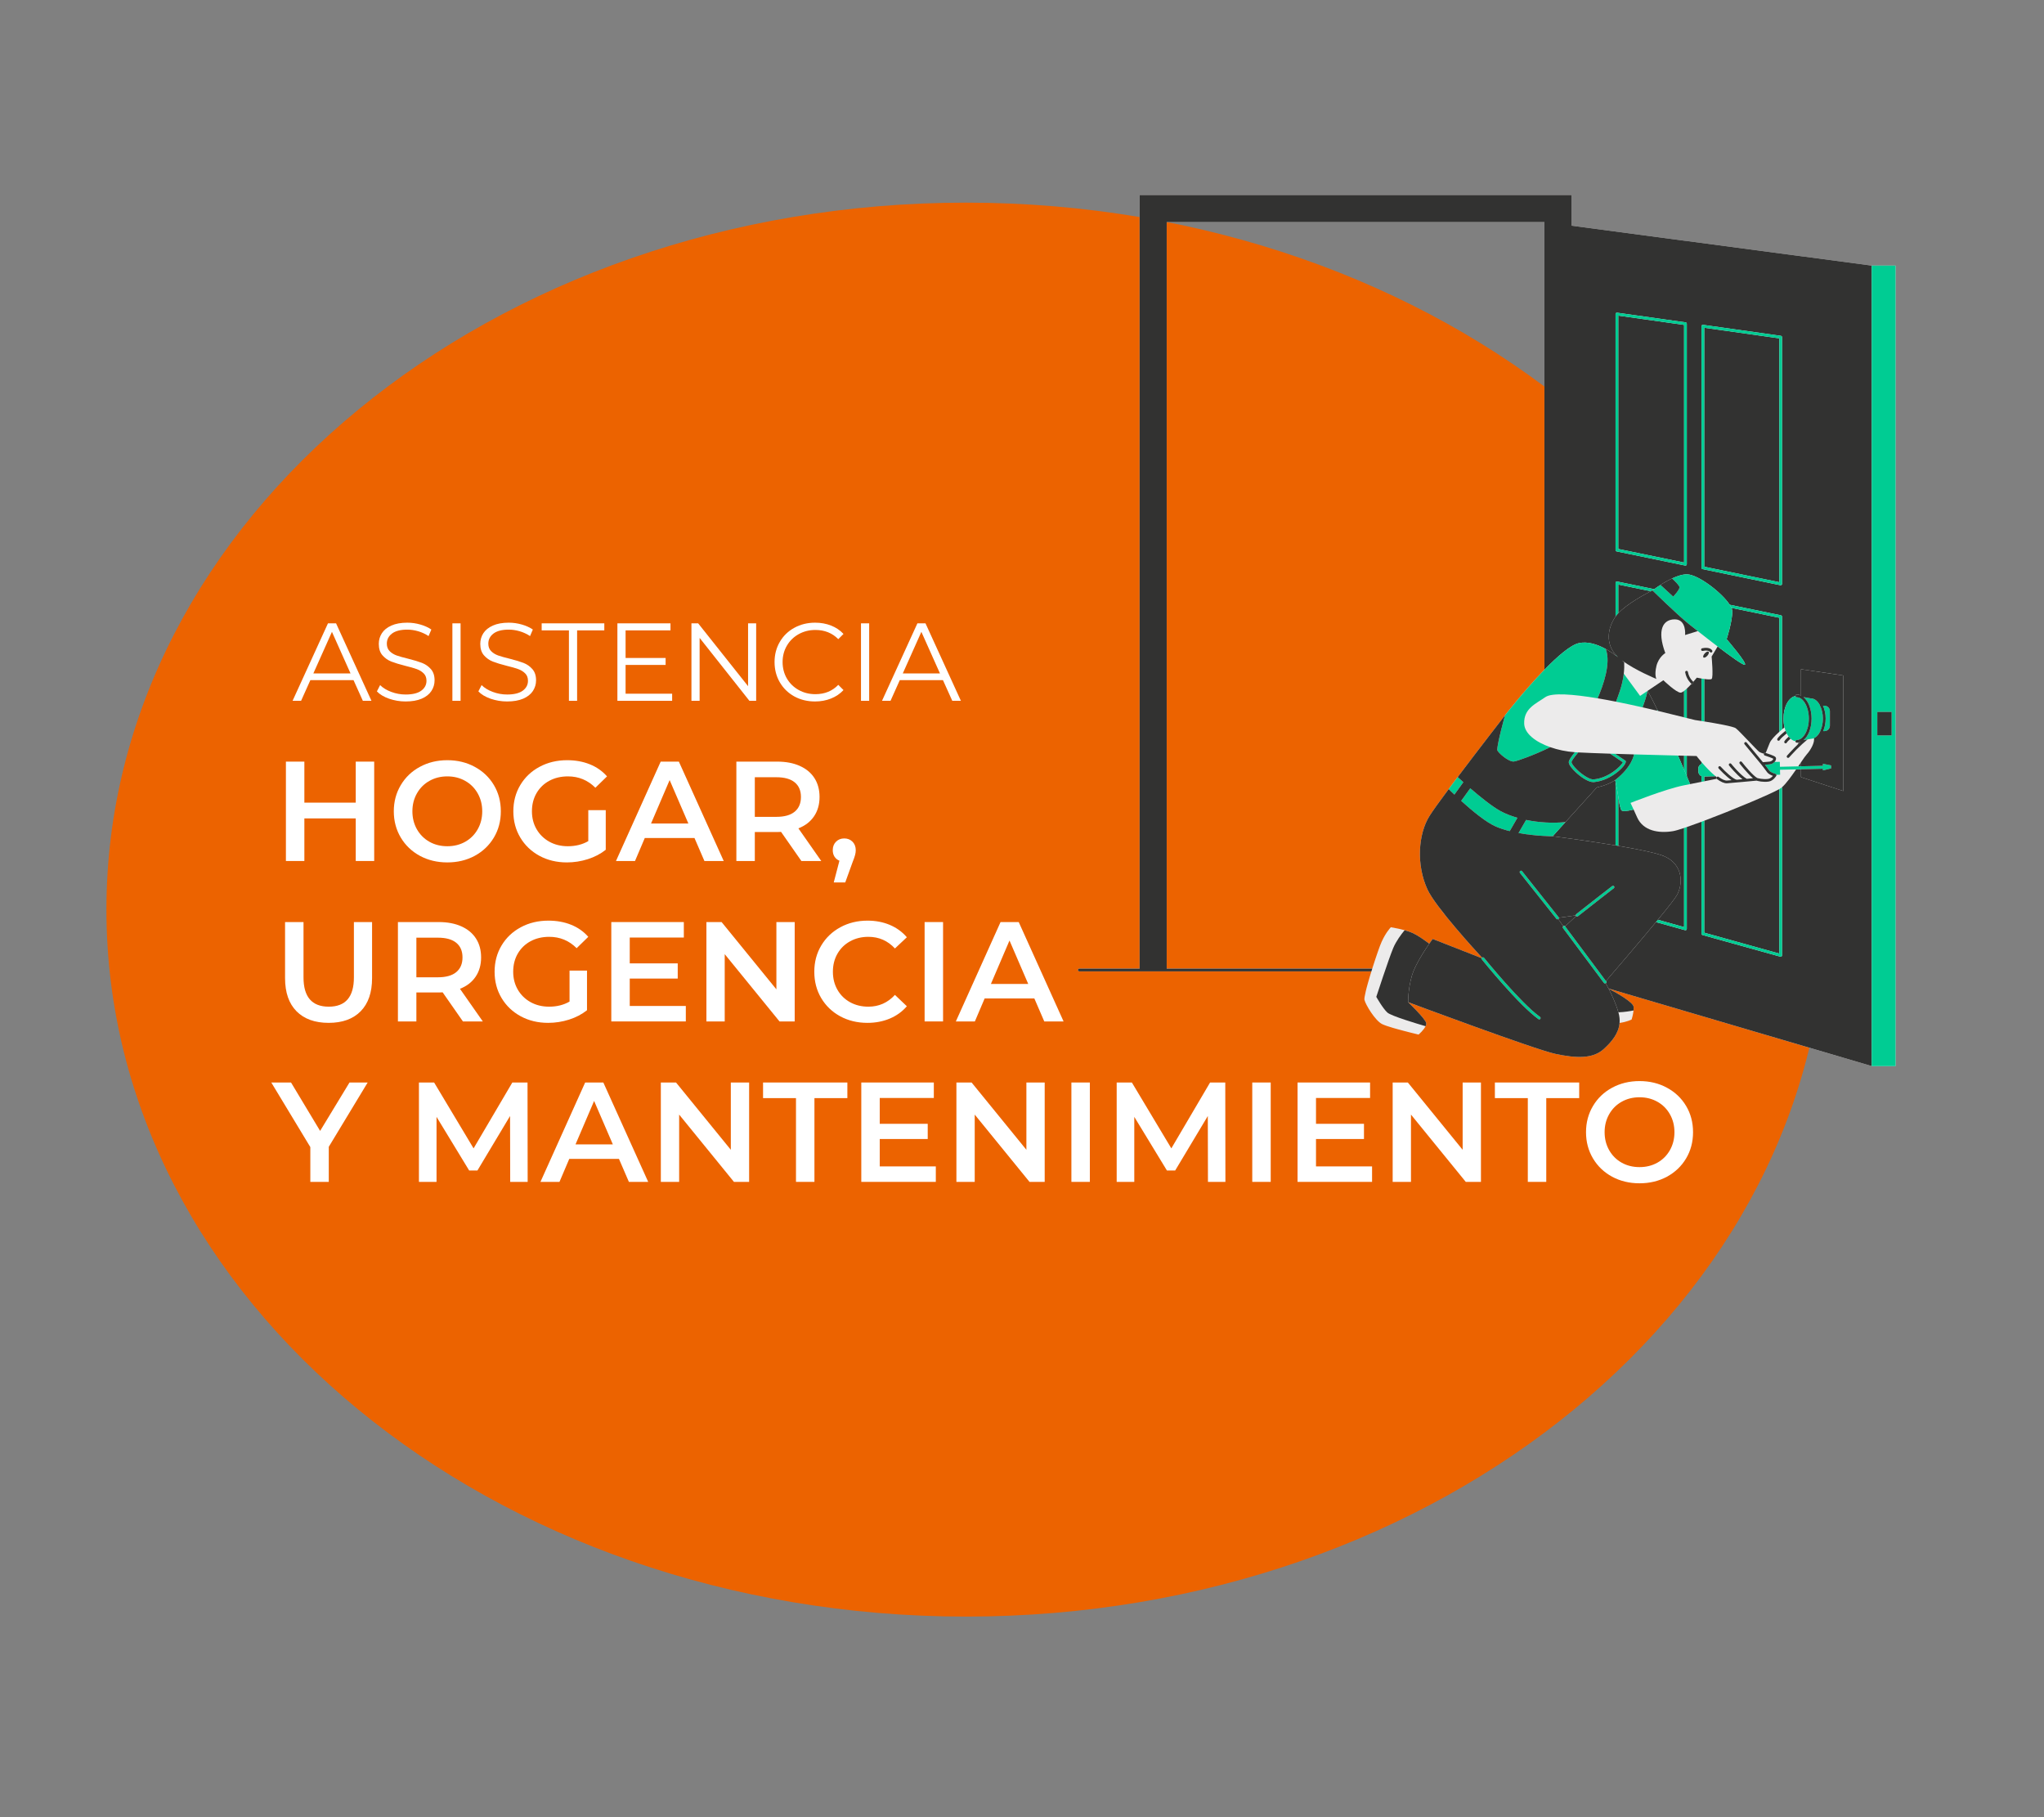 <svg xmlns="http://www.w3.org/2000/svg" xmlns:xlink="http://www.w3.org/1999/xlink" width="900" zoomAndPan="magnify" viewBox="0 0 675 600" height="800" preserveAspectRatio="xMidYMid meet" version="1.0"><rect x="0" y="0" width="675" height="600" fill="#808080" stroke="none"/><defs><g/><clipPath id="3a4fe94bb0"><path d="M 35.145 66.91 L 603 66.91 L 603 533.766 L 35.145 533.766 Z M 35.145 66.91 " clip-rule="nonzero"/></clipPath><clipPath id="d1f2805e34"><path d="M 319.035 66.91 C 162.246 66.91 35.145 171.418 35.145 300.336 C 35.145 429.254 162.246 533.766 319.035 533.766 C 475.824 533.766 602.926 429.254 602.926 300.336 C 602.926 171.418 475.824 66.91 319.035 66.91 Z M 319.035 66.91 " clip-rule="nonzero"/></clipPath><clipPath id="6f6f36bfda"><path d="M 355.98 64.336 L 625.98 64.336 L 625.98 352 L 355.98 352 Z M 355.98 64.336 " clip-rule="nonzero"/></clipPath><clipPath id="7a6d3b429e"><path d="M 355.98 64.336 L 619 64.336 L 619 352 L 355.98 352 Z M 355.98 64.336 " clip-rule="nonzero"/></clipPath><clipPath id="a8c4c9308d"><path d="M 533 87 L 625.98 87 L 625.98 352 L 533 352 Z M 533 87 " clip-rule="nonzero"/></clipPath></defs><g clip-path="url(#3a4fe94bb0)"><g clip-path="url(#d1f2805e34)"><path fill="#ec6300" d="M 35.145 66.91 L 602.297 66.91 L 602.297 533.766 L 35.145 533.766 Z M 35.145 66.91 " fill-opacity="1" fill-rule="nonzero"/></g></g><g clip-path="url(#6f6f36bfda)"><path fill="#ecebeb" d="M 618.102 87.695 L 518.969 74.523 L 518.969 64.387 L 376.336 64.387 L 376.336 319.824 L 356.43 319.824 C 356.18 319.824 355.98 320.023 355.98 320.273 C 355.98 320.523 356.18 320.723 356.43 320.723 L 452.887 320.723 C 452.793 321.016 452.703 321.309 452.617 321.598 C 452.613 321.605 452.613 321.609 452.609 321.613 C 452.434 322.199 452.258 322.777 452.094 323.34 C 452.094 323.344 452.094 323.344 452.094 323.348 C 452.016 323.613 451.938 323.879 451.863 324.141 C 451.852 324.172 451.844 324.203 451.836 324.238 C 451.762 324.492 451.691 324.746 451.621 324.992 C 451.617 325.004 451.617 325.016 451.613 325.023 C 451.547 325.258 451.484 325.484 451.426 325.711 C 451.414 325.746 451.406 325.785 451.395 325.82 C 451.336 326.043 451.281 326.258 451.227 326.469 C 451.215 326.512 451.203 326.551 451.195 326.594 C 451.141 326.809 451.086 327.02 451.039 327.219 C 450.863 327.945 450.73 328.578 450.652 329.078 C 450.59 329.453 450.562 329.754 450.57 329.965 C 450.574 330.035 450.582 330.094 450.594 330.145 C 450.953 331.727 454.125 336.988 456.43 338.141 C 456.789 338.32 457.332 338.527 457.988 338.754 C 458.566 338.949 459.238 339.156 459.953 339.371 C 460.18 339.438 460.41 339.504 460.645 339.57 C 460.867 339.633 461.094 339.699 461.32 339.762 C 464.715 340.711 468.461 341.598 468.461 341.598 C 468.461 341.598 471.27 339.223 470.98 337.781 C 470.695 336.34 465.023 330.902 465.023 330.902 C 465.023 330.902 506.789 346.508 513.641 347.969 C 520.488 349.43 525.988 349.652 529.582 346.398 C 532.34 343.898 534.559 341.137 534.84 337.754 C 537.352 337.414 538.816 336.625 538.816 336.625 C 538.816 336.625 539.312 335.125 539.453 333.633 C 539.492 333.199 539.504 332.77 539.461 332.375 C 539.316 330.996 534.25 327.98 531.215 326.43 C 531.207 326.422 531.203 326.414 531.199 326.402 L 618.102 352 L 626.301 352 L 626.301 87.695 Z M 471.992 311.59 C 470.449 310.434 468.191 308.836 466.586 308.098 C 463.922 306.871 459.312 306.152 459.312 306.152 C 459.312 306.152 458.809 306.656 458.113 307.656 C 458.027 307.781 457.938 307.914 457.844 308.055 C 457.199 309.039 456.441 310.398 455.781 312.133 C 455.762 312.184 455.738 312.242 455.719 312.297 C 455.703 312.344 455.684 312.383 455.668 312.43 C 455.645 312.488 455.621 312.555 455.598 312.617 C 455.582 312.664 455.562 312.711 455.547 312.762 C 455.523 312.824 455.5 312.891 455.473 312.957 C 455.453 313.012 455.434 313.066 455.414 313.121 C 455.391 313.191 455.363 313.262 455.34 313.332 C 455.316 313.391 455.297 313.445 455.277 313.504 C 455.25 313.574 455.227 313.652 455.199 313.727 C 455.176 313.789 455.156 313.848 455.133 313.91 C 455.105 313.988 455.078 314.066 455.051 314.145 C 455.027 314.211 455.004 314.277 454.98 314.34 C 454.953 314.418 454.93 314.496 454.902 314.574 C 454.875 314.648 454.848 314.727 454.824 314.801 C 454.797 314.875 454.77 314.953 454.742 315.031 C 454.715 315.109 454.688 315.191 454.66 315.277 C 454.633 315.352 454.609 315.43 454.582 315.504 C 454.551 315.594 454.52 315.688 454.488 315.777 C 454.465 315.848 454.441 315.918 454.418 315.992 C 454.383 316.094 454.348 316.195 454.312 316.297 C 454.293 316.363 454.27 316.43 454.246 316.496 C 454.207 316.613 454.168 316.734 454.129 316.852 C 454.109 316.906 454.094 316.961 454.074 317.016 C 454.023 317.172 453.973 317.328 453.918 317.488 C 453.914 317.508 453.906 317.523 453.902 317.543 C 453.781 317.91 453.66 318.285 453.535 318.664 C 453.531 318.676 453.531 318.684 453.527 318.695 C 453.469 318.871 453.414 319.047 453.359 319.223 C 453.348 319.258 453.336 319.289 453.324 319.324 C 453.277 319.48 453.227 319.637 453.176 319.793 C 453.172 319.805 453.172 319.812 453.168 319.824 L 385.281 319.824 L 385.281 73.336 L 510.02 73.336 L 510.02 221.145 C 503.414 227.945 497.023 236.164 497.023 236.164 C 497.023 236.164 488.559 247.055 481.379 256.578 C 481.379 256.582 481.379 256.582 481.375 256.582 C 480.867 257.258 480.363 257.926 479.871 258.582 C 479.867 258.594 479.859 258.602 479.852 258.609 C 479.359 259.266 478.879 259.91 478.41 260.539 C 478.41 260.543 478.41 260.543 478.406 260.547 C 475.523 264.422 473.152 267.703 472.098 269.375 C 468.281 275.441 467.68 285.676 471.422 293.742 C 474.105 299.516 487.285 313.891 489.422 316.207 C 489.371 316.254 489.336 316.309 489.312 316.371 L 473.109 310.02 C 473.109 310.02 472.66 310.621 471.992 311.59 Z M 471.992 311.59 " fill-opacity="1" fill-rule="nonzero"/></g><g clip-path="url(#7a6d3b429e)"><path fill="#323231" d="M 539.461 332.375 C 539.504 332.77 539.492 333.199 539.453 333.633 C 538.305 333.875 536.574 334.152 534.453 334.254 C 533.629 331.352 532.219 328.371 531.211 326.43 C 534.25 327.98 539.316 330.992 539.461 332.375 Z M 557.039 256.277 C 557.488 257.344 557.859 258.238 558.133 258.895 L 561.898 258.145 L 561.898 256.277 C 561.312 256.051 560.887 255.488 560.871 254.816 L 560.848 253.773 C 560.828 253.07 561.273 252.465 561.898 252.238 L 561.898 251.625 C 560.91 250.469 560.262 249.625 560.262 249.625 C 560.262 249.625 559.047 249.598 557.039 249.551 Z M 556.141 249.527 C 555.527 249.512 554.855 249.496 554.141 249.477 C 554.867 251.164 555.543 252.742 556.141 254.145 Z M 562.801 257.965 L 566.922 257.141 C 566.805 256.988 566.793 256.773 566.91 256.609 C 566.914 256.605 566.914 256.605 566.918 256.605 C 566.785 256.504 566.652 256.398 566.523 256.289 L 562.801 256.379 Z M 594.746 251.703 C 594.457 252.125 594.156 252.574 593.84 253.035 L 594.746 253.016 Z M 533.508 258.148 C 533.465 257.957 533.422 257.766 533.375 257.566 C 530.965 259.277 527.309 260 527.309 260 L 512.742 276.113 C 512.742 276.113 523.441 277.461 533.508 279.141 Z M 558.773 225.793 C 558.719 225.793 558.664 225.785 558.617 225.766 C 558.121 226.309 557.57 226.879 557.039 227.375 L 557.039 237.074 C 558.383 237.414 559.332 237.652 559.754 237.746 C 559.754 237.746 560.613 237.871 561.898 238.07 L 561.898 224.043 C 561.043 223.895 560.355 223.746 560.355 223.746 C 560.355 223.746 559.867 224.352 559.172 225.145 C 559.254 225.301 559.234 225.496 559.113 225.637 C 559.023 225.742 558.898 225.793 558.773 225.793 Z M 562.801 224.184 L 562.801 238.211 C 566.508 238.805 572.383 239.82 573.23 240.465 C 574.48 241.414 580.238 247.773 580.992 248.273 C 581.23 248.434 581.816 248.648 582.508 248.883 C 582.59 248.648 582.844 248.523 583.078 248.602 L 583.102 248.609 C 583.598 247.359 584.078 246.152 584.43 245.293 C 584.812 244.355 586.07 242.996 587.59 241.625 L 587.59 203.977 L 571.789 200.715 C 571.957 201.105 572.051 201.465 572.059 201.773 C 572.129 205.148 570.191 211.035 570.191 211.035 C 570.191 211.035 577.371 219.363 576.152 219.508 C 575.504 219.586 571.461 216.668 567.227 213.453 L 565.238 216.781 C 565.238 216.781 565.883 223.672 565.238 224.176 C 564.938 224.41 563.863 224.332 562.801 224.184 Z M 534.41 181.254 L 556.141 185.738 L 556.141 107.277 L 534.41 104.211 Z M 534.41 279.293 C 541.199 280.445 547.543 281.734 549.906 282.852 C 555.855 285.656 555.855 291.945 553.723 295.648 C 553.07 296.785 550.594 299.91 547.477 303.695 L 556.141 306.105 L 556.141 273.387 C 554.484 273.938 553.207 274.309 552.488 274.43 C 547.77 275.215 542.664 274.371 540.641 269.883 C 540.152 268.793 539.773 267.953 539.477 267.305 C 537.203 267.863 535.609 268.008 535.375 267.426 C 534.871 266.184 534.684 264.848 534.41 263.039 Z M 562.801 307.957 L 587.59 314.848 L 587.59 260.547 C 584.398 262.355 572.094 267.492 562.801 270.996 Z M 618.102 87.695 L 618.102 352 L 531.199 326.402 C 530.797 325.633 530.461 325.027 530.254 324.664 C 530.27 324.656 530.285 324.652 530.301 324.641 C 530.5 324.492 530.539 324.211 530.391 324.012 L 530.332 323.93 C 532.023 321.973 540.535 312.094 546.848 304.457 L 556.469 307.129 C 556.508 307.141 556.547 307.148 556.59 307.148 C 556.688 307.148 556.781 307.113 556.863 307.055 C 556.973 306.969 557.039 306.836 557.039 306.695 L 557.039 273.082 C 558.469 272.594 560.117 271.996 561.902 271.332 L 561.902 308.297 C 561.902 308.5 562.035 308.676 562.23 308.73 L 587.922 315.871 C 587.961 315.883 588 315.887 588.043 315.887 C 588.141 315.887 588.234 315.855 588.316 315.797 C 588.426 315.711 588.492 315.578 588.492 315.438 L 588.492 259.922 C 589.828 258.754 591.582 256.324 593.16 254.031 L 594.746 253.996 L 594.746 256.586 L 608.738 261.18 L 608.738 223.031 L 594.746 220.957 L 594.746 229.637 C 594.312 229.438 593.855 229.324 593.379 229.324 C 593.133 229.324 592.93 229.527 592.93 229.777 C 592.93 229.789 592.938 229.801 592.938 229.812 C 590.707 230.191 588.965 233.387 588.965 237.277 C 588.965 238.305 589.086 239.277 589.305 240.168 C 589.031 240.391 588.758 240.613 588.492 240.84 L 588.492 203.609 C 588.492 203.398 588.344 203.215 588.133 203.168 L 571.215 199.68 C 568.656 195.727 560.895 189.762 557.199 189.641 C 555.691 189.594 553.891 190.184 552.168 190.988 C 552.168 190.992 552.164 190.992 552.164 190.992 C 551.125 191.477 550.117 192.035 549.215 192.582 C 549.211 192.586 549.203 192.59 549.199 192.594 C 547.934 193.359 546.887 194.09 546.281 194.531 L 534.051 192.008 C 533.918 191.98 533.781 192.012 533.676 192.098 C 533.57 192.184 533.512 192.312 533.512 192.445 L 533.512 203.574 C 533.461 203.645 533.406 203.715 533.359 203.785 C 530.773 207.703 530.336 212.539 533.512 216.148 L 533.512 216.367 C 533.488 216.352 533.465 216.336 533.441 216.32 C 533.402 216.289 533.363 216.262 533.324 216.234 C 533.105 216.074 532.887 215.922 532.664 215.77 C 532.637 215.75 532.609 215.73 532.582 215.711 C 532.348 215.551 532.113 215.395 531.875 215.246 C 531.859 215.234 531.844 215.223 531.824 215.211 C 531.578 215.055 531.328 214.898 531.078 214.75 C 531.07 214.746 531.062 214.742 531.055 214.738 C 530.797 214.582 530.539 214.434 530.277 214.289 C 527.258 212.629 524.176 211.754 521.441 212.34 C 518.664 212.938 514.297 216.742 510.023 221.145 L 510.023 73.336 L 385.281 73.336 L 385.281 319.824 L 453.168 319.824 C 453.172 319.812 453.172 319.805 453.176 319.793 C 453.168 319.816 453.164 319.84 453.156 319.859 C 453.066 320.148 452.973 320.438 452.887 320.723 C 452.793 321.016 452.703 321.309 452.617 321.598 C 452.703 321.309 452.793 321.016 452.887 320.723 L 356.43 320.723 C 356.18 320.723 355.98 320.523 355.98 320.273 C 355.98 320.023 356.18 319.824 356.43 319.824 L 376.336 319.824 L 376.336 64.387 L 518.969 64.387 L 518.969 74.523 Z M 557.039 106.887 C 557.039 106.664 556.875 106.473 556.652 106.441 L 534.023 103.246 C 533.895 103.23 533.762 103.266 533.664 103.352 C 533.566 103.438 533.508 103.562 533.508 103.691 L 533.508 181.621 C 533.508 181.836 533.66 182.02 533.867 182.062 L 556.5 186.734 C 556.527 186.738 556.559 186.742 556.59 186.742 C 556.691 186.742 556.793 186.707 556.875 186.641 C 556.977 186.555 557.039 186.426 557.039 186.293 Z M 588.492 111.328 C 588.492 111.105 588.328 110.914 588.105 110.883 L 562.414 107.254 C 562.285 107.238 562.152 107.277 562.055 107.359 C 561.957 107.445 561.902 107.57 561.902 107.699 L 561.902 187.48 C 561.902 187.695 562.051 187.879 562.258 187.922 L 587.949 193.227 C 587.98 193.23 588.012 193.234 588.043 193.234 C 588.145 193.234 588.246 193.199 588.328 193.133 C 588.43 193.047 588.492 192.918 588.492 192.785 Z M 593.602 245.887 C 593.93 245.57 594.242 245.277 594.535 245.004 C 594.355 245.074 594.168 245.133 593.98 245.168 C 593.844 245.426 593.719 245.668 593.602 245.887 Z M 534.41 202.488 C 537.438 199.27 543.367 196.133 545.172 195.223 L 534.41 193 Z M 562.801 187.113 L 587.59 192.23 L 587.59 111.719 L 562.801 108.219 Z M 556.141 228.141 C 555.699 228.469 555.309 228.684 555.02 228.699 C 553.605 228.77 549.301 224.605 549.301 224.605 L 544.105 228.102 C 544.461 228.734 544.832 229.426 545.219 230.168 C 545.227 230.184 545.234 230.199 545.242 230.211 C 545.617 230.938 546.008 231.707 546.406 232.516 C 546.434 232.57 546.461 232.621 546.484 232.672 C 546.598 232.898 546.707 233.125 546.82 233.355 C 546.84 233.395 546.859 233.438 546.883 233.48 C 547.016 233.758 547.152 234.035 547.289 234.316 C 547.289 234.32 547.289 234.32 547.289 234.32 C 547.352 234.453 547.418 234.586 547.48 234.719 C 550.918 235.539 553.93 236.293 556.141 236.848 Z M 520.363 302.246 L 514.773 303.035 C 514.793 303.188 514.742 303.344 514.613 303.449 C 514.605 303.453 514.598 303.453 514.594 303.461 L 516.25 305.789 C 516.434 305.656 516.684 305.688 516.836 305.852 L 520.477 302.484 C 520.469 302.477 520.457 302.473 520.449 302.465 C 520.395 302.398 520.371 302.324 520.363 302.246 Z M 458.922 339.055 C 458.59 338.953 458.277 338.852 457.988 338.754 C 458.277 338.852 458.59 338.953 458.922 339.055 Z M 458.922 339.055 C 459.25 339.16 459.598 339.266 459.953 339.371 C 459.598 339.266 459.25 339.16 458.922 339.055 Z M 462 339.949 C 461.773 339.887 461.547 339.824 461.32 339.762 C 461.547 339.824 461.773 339.887 462 339.949 Z M 471.992 311.59 C 470.449 310.434 468.191 308.836 466.586 308.098 C 463.922 306.871 459.312 306.152 459.312 306.152 C 459.312 306.152 461.578 306.508 463.848 307.141 C 462.719 308.516 461.043 310.754 460.102 312.996 C 458.59 316.598 454.5 329.137 454.5 329.137 C 454.5 329.137 456.645 332.953 458.156 334.324 C 459.426 335.469 468.027 338.031 470.781 338.832 C 470.164 340.152 468.461 341.598 468.461 341.598 C 468.461 341.598 465.195 340.824 462 339.949 C 465.195 340.824 468.461 341.598 468.461 341.598 C 468.461 341.598 471.27 339.223 470.98 337.781 C 470.695 336.34 465.023 330.902 465.023 330.902 C 465.023 330.902 464.91 326.863 466.258 322.145 C 467.223 318.773 470.312 314.023 471.992 311.59 Z M 454.246 316.496 C 454.207 316.613 454.168 316.734 454.129 316.852 C 454.168 316.734 454.207 316.613 454.246 316.496 Z M 454.312 316.297 C 454.293 316.363 454.27 316.43 454.246 316.496 C 454.27 316.43 454.293 316.363 454.312 316.297 Z M 454.129 316.855 C 454.109 316.906 454.094 316.961 454.074 317.016 C 454.094 316.961 454.109 316.906 454.129 316.855 Z M 454.418 315.992 C 454.383 316.094 454.348 316.195 454.312 316.297 C 454.348 316.195 454.383 316.094 454.418 315.992 Z M 451.426 325.711 C 451.414 325.746 451.406 325.785 451.395 325.82 C 451.406 325.785 451.418 325.746 451.426 325.711 Z M 454.66 315.277 C 454.688 315.195 454.715 315.109 454.742 315.031 C 454.715 315.109 454.688 315.191 454.66 315.277 Z M 454.074 317.016 C 454.023 317.172 453.973 317.328 453.918 317.488 C 453.973 317.328 454.023 317.172 454.074 317.016 Z M 454.824 314.801 C 454.797 314.875 454.77 314.953 454.742 315.031 C 454.77 314.953 454.797 314.875 454.824 314.801 Z M 454.418 315.992 C 454.441 315.918 454.465 315.848 454.488 315.777 C 454.465 315.848 454.441 315.918 454.418 315.992 Z M 454.582 315.504 C 454.551 315.594 454.52 315.688 454.488 315.777 C 454.52 315.688 454.551 315.594 454.582 315.504 Z M 451.227 326.469 C 451.215 326.512 451.203 326.551 451.195 326.594 C 451.203 326.551 451.215 326.512 451.227 326.469 Z M 451.395 325.82 C 451.336 326.043 451.281 326.258 451.227 326.469 C 451.281 326.258 451.336 326.043 451.395 325.82 Z M 451.039 327.219 C 451.086 327.02 451.141 326.809 451.195 326.594 C 451.141 326.809 451.086 327.02 451.039 327.219 Z M 453.918 317.488 C 453.914 317.508 453.906 317.527 453.902 317.543 C 453.906 317.527 453.914 317.508 453.918 317.488 Z M 453.176 319.793 C 453.227 319.637 453.277 319.48 453.324 319.324 C 453.277 319.48 453.227 319.637 453.176 319.793 Z M 453.902 317.543 C 453.781 317.914 453.66 318.285 453.535 318.664 C 453.66 318.285 453.781 317.914 453.902 317.543 Z M 453.527 318.695 C 453.531 318.688 453.531 318.676 453.535 318.664 C 453.531 318.676 453.531 318.688 453.527 318.695 Z M 453.359 319.223 C 453.348 319.258 453.336 319.293 453.324 319.324 C 453.336 319.293 453.348 319.258 453.359 319.223 Z M 453.359 319.223 C 453.414 319.047 453.469 318.871 453.527 318.695 C 453.469 318.871 453.414 319.047 453.359 319.223 Z M 454.66 315.277 C 454.633 315.352 454.605 315.43 454.582 315.504 C 454.605 315.43 454.633 315.352 454.66 315.277 Z M 452.617 321.598 C 452.613 321.605 452.613 321.609 452.609 321.613 C 452.613 321.609 452.613 321.605 452.617 321.598 Z M 452.609 321.613 C 452.434 322.199 452.258 322.777 452.094 323.34 C 452.258 322.777 452.434 322.199 452.609 321.613 Z M 455.668 312.43 C 455.684 312.383 455.703 312.344 455.719 312.297 C 455.699 312.344 455.684 312.383 455.668 312.43 Z M 457.844 308.055 C 457.199 309.039 456.441 310.398 455.781 312.133 C 455.762 312.184 455.738 312.242 455.719 312.297 C 455.738 312.242 455.762 312.184 455.781 312.133 C 456.441 310.398 457.199 309.039 457.844 308.055 Z M 452.094 323.34 C 452.094 323.344 452.094 323.344 452.094 323.348 C 452.094 323.344 452.094 323.344 452.094 323.34 Z M 455.598 312.617 C 455.621 312.555 455.645 312.488 455.668 312.43 C 455.645 312.488 455.621 312.555 455.598 312.617 Z M 451.863 324.141 C 451.938 323.879 452.012 323.613 452.094 323.348 C 452.012 323.613 451.938 323.879 451.863 324.141 Z M 451.613 325.023 C 451.617 325.016 451.617 325.004 451.621 324.992 C 451.617 325.004 451.617 325.016 451.613 325.023 Z M 451.426 325.711 C 451.484 325.484 451.547 325.258 451.613 325.023 C 451.547 325.258 451.488 325.484 451.426 325.711 Z M 451.621 324.992 C 451.691 324.746 451.762 324.492 451.836 324.238 C 451.762 324.492 451.691 324.746 451.621 324.992 Z M 454.824 314.801 C 454.848 314.727 454.875 314.648 454.898 314.578 C 454.875 314.648 454.848 314.727 454.824 314.801 Z M 451.836 324.238 C 451.844 324.203 451.852 324.172 451.863 324.141 C 451.852 324.172 451.844 324.203 451.836 324.238 Z M 455.133 313.91 C 455.105 313.988 455.078 314.066 455.051 314.145 C 455.078 314.066 455.105 313.988 455.133 313.91 Z M 455.133 313.91 C 455.156 313.848 455.176 313.789 455.199 313.727 C 455.176 313.789 455.156 313.848 455.133 313.91 Z M 455.051 314.145 C 455.027 314.211 455.004 314.277 454.98 314.344 C 455.004 314.277 455.027 314.211 455.051 314.145 Z M 454.98 314.344 C 454.953 314.418 454.926 314.496 454.898 314.574 C 454.926 314.496 454.953 314.418 454.98 314.344 Z M 455.598 312.617 C 455.582 312.664 455.562 312.711 455.547 312.762 C 455.562 312.711 455.582 312.664 455.598 312.617 Z M 455.277 313.504 C 455.25 313.574 455.223 313.652 455.199 313.727 C 455.223 313.652 455.25 313.574 455.277 313.504 Z M 455.277 313.504 C 455.297 313.445 455.316 313.391 455.34 313.332 C 455.316 313.391 455.297 313.445 455.277 313.504 Z M 455.547 312.762 C 455.523 312.824 455.496 312.891 455.473 312.957 C 455.496 312.891 455.523 312.824 455.547 312.762 Z M 455.414 313.121 C 455.434 313.066 455.453 313.012 455.473 312.957 C 455.453 313.012 455.434 313.066 455.414 313.121 Z M 455.414 313.121 C 455.391 313.191 455.363 313.262 455.34 313.332 C 455.363 313.262 455.391 313.191 455.414 313.121 Z M 455.414 313.121 " fill-opacity="1" fill-rule="nonzero"/></g><g clip-path="url(#a8c4c9308d)"><path fill="#00cc93" d="M 562.258 187.922 L 587.949 193.227 C 587.98 193.23 588.012 193.234 588.043 193.234 C 588.145 193.234 588.246 193.199 588.324 193.133 C 588.43 193.047 588.492 192.918 588.492 192.785 L 588.492 111.328 C 588.492 111.105 588.328 110.914 588.105 110.883 L 562.414 107.254 C 562.285 107.238 562.152 107.277 562.055 107.359 C 561.957 107.445 561.902 107.57 561.902 107.699 L 561.902 187.48 C 561.898 187.695 562.051 187.879 562.258 187.922 Z M 562.801 108.219 L 587.59 111.719 L 587.59 192.23 L 562.801 187.113 Z M 588.191 260.172 C 588.289 260.098 588.387 260.012 588.492 259.922 L 588.492 315.438 C 588.492 315.578 588.426 315.711 588.312 315.797 C 588.234 315.855 588.141 315.887 588.043 315.887 C 588 315.887 587.961 315.883 587.922 315.871 L 562.23 308.73 C 562.035 308.676 561.898 308.5 561.898 308.297 L 561.898 271.332 C 562.195 271.223 562.496 271.109 562.801 270.996 L 562.801 307.957 L 587.59 314.848 L 587.59 260.547 C 587.855 260.398 588.059 260.27 588.191 260.172 Z M 561.898 256.277 C 561.312 256.051 560.887 255.488 560.871 254.816 L 560.848 253.773 C 560.828 253.07 561.273 252.465 561.898 252.238 L 561.898 251.625 C 562.043 251.789 562.195 251.965 562.352 252.141 C 563.516 253.469 565.031 255.07 566.523 256.289 L 562.801 256.379 L 562.801 257.965 L 561.898 258.145 Z M 587.59 241.625 L 587.59 203.977 L 571.789 200.715 C 571.648 200.391 571.449 200.043 571.215 199.68 L 588.133 203.168 C 588.34 203.215 588.492 203.398 588.492 203.609 L 588.492 240.84 C 588.184 241.102 587.883 241.363 587.59 241.625 Z M 562.801 238.211 C 562.48 238.16 562.184 238.113 561.898 238.07 L 561.898 224.043 C 562.188 224.094 562.492 224.141 562.801 224.184 Z M 556.141 273.387 C 556.426 273.293 556.727 273.191 557.039 273.082 L 557.039 306.695 C 557.039 306.836 556.973 306.969 556.859 307.055 C 556.781 307.113 556.688 307.148 556.59 307.148 C 556.547 307.148 556.508 307.141 556.469 307.129 L 546.848 304.457 C 547.059 304.199 547.27 303.949 547.477 303.695 L 556.141 306.105 Z M 534.055 216.777 C 533.871 216.641 533.691 216.504 533.508 216.367 L 533.508 216.148 C 533.77 216.445 534.047 216.73 534.355 217.008 C 534.305 216.969 534.25 216.93 534.199 216.891 C 534.152 216.852 534.102 216.816 534.055 216.777 Z M 556.141 228.141 C 556.422 227.926 556.727 227.664 557.039 227.375 L 557.039 237.074 C 556.758 237.004 556.457 236.93 556.141 236.848 Z M 534.051 192.008 L 546.277 194.531 C 545.918 194.793 545.711 194.953 545.711 194.953 C 545.711 194.953 545.512 195.051 545.172 195.223 L 534.41 193 L 534.41 202.488 C 534.066 202.852 533.766 203.215 533.508 203.574 L 533.508 192.449 C 533.508 192.312 533.57 192.184 533.676 192.098 C 533.781 192.012 533.918 191.98 534.051 192.008 Z M 556.141 249.527 C 556.453 249.535 556.754 249.543 557.039 249.551 L 557.039 256.277 C 556.766 255.629 556.465 254.914 556.141 254.145 Z M 533.508 258.148 C 533.961 260.133 534.211 261.715 534.41 263.039 L 534.41 279.293 C 534.109 279.242 533.809 279.191 533.508 279.141 Z M 556.652 106.441 L 534.023 103.246 C 533.895 103.23 533.762 103.266 533.664 103.352 C 533.566 103.438 533.508 103.562 533.508 103.691 L 533.508 181.621 C 533.508 181.836 533.66 182.02 533.867 182.062 L 556.496 186.734 C 556.527 186.738 556.559 186.742 556.59 186.742 C 556.691 186.742 556.793 186.707 556.875 186.641 C 556.977 186.555 557.039 186.426 557.039 186.293 L 557.039 106.887 C 557.039 106.664 556.875 106.473 556.652 106.441 Z M 556.141 185.738 L 534.41 181.254 L 534.41 104.211 L 556.141 107.277 Z M 618.102 87.695 L 618.102 352 L 626.301 352 L 626.301 87.695 Z M 624.684 242.816 L 619.953 242.816 L 619.953 235.055 L 624.684 235.055 Z M 604.684 252.727 L 604.707 253.703 L 604.43 253.773 L 602.008 254.363 L 602.004 253.828 L 594.746 253.996 L 593.16 254.031 L 587.816 254.156 L 587.855 255.793 L 586.625 255.82 C 586.621 255.805 586.625 255.789 586.617 255.773 C 586.562 255.645 586.453 255.547 586.32 255.512 C 585.707 255.34 584.621 254.902 584.305 254.453 C 583.941 253.938 583.301 253.098 582.848 252.508 C 583.293 252.473 583.859 252.426 584.387 252.379 C 585.016 252.32 585.609 252.027 586.02 251.582 L 587.754 251.543 L 587.793 253.176 L 593.84 253.039 L 594.746 253.016 L 601.992 252.848 L 601.988 252.191 Z M 595.582 230.168 L 598.062 230.609 C 599.219 230.609 600.254 231.465 600.973 232.812 C 600.973 232.879 600.988 232.945 601.02 233.008 C 601.645 234.172 601.988 235.691 601.988 237.277 C 601.988 238.773 601.68 240.223 601.117 241.359 C 601.109 241.375 601.109 241.391 601.105 241.406 C 601.086 241.453 601.074 241.504 601.074 241.551 C 600.551 242.617 599.832 243.398 599.012 243.742 C 598.707 243.871 598.391 243.949 598.062 243.949 L 596.902 244.156 L 595.582 244.391 C 597.172 243.094 598.246 240.434 598.246 237.277 C 598.246 234.125 597.172 231.461 595.582 230.168 Z M 589.305 240.168 C 589.086 239.281 588.965 238.305 588.965 237.277 C 588.965 233.387 590.707 230.191 592.938 229.812 C 592.957 230.043 593.145 230.227 593.379 230.227 C 595.527 230.227 597.344 233.457 597.344 237.277 C 597.344 241.102 595.527 244.332 593.379 244.332 C 593.145 244.332 592.957 244.512 592.938 244.742 C 592.348 244.645 591.793 244.348 591.297 243.895 C 591.082 243.699 590.883 243.473 590.695 243.223 C 590.449 242.906 590.227 242.547 590.023 242.148 C 589.891 241.879 589.766 241.594 589.652 241.293 C 589.52 240.934 589.402 240.562 589.305 240.168 Z M 602.887 237.277 C 602.887 235.727 602.578 234.23 602.02 233.008 L 602.48 233.008 C 603.484 233.008 604.297 233.82 604.297 234.82 L 604.297 239.59 C 604.297 240.594 603.484 241.406 602.48 241.406 L 602.082 241.406 C 602.602 240.211 602.887 238.762 602.887 237.277 Z M 602.887 237.277 " fill-opacity="1" fill-rule="nonzero"/></g><path fill="#00cc93" d="M 483.246 258.27 L 480.293 262.355 C 479.586 261.688 478.949 261.074 478.406 260.547 C 478.41 260.543 478.41 260.543 478.414 260.539 C 478.879 259.91 479.363 259.266 479.852 258.609 C 479.859 258.602 479.867 258.594 479.871 258.582 C 480.363 257.926 480.867 257.258 481.375 256.582 C 481.379 256.582 481.379 256.582 481.379 256.578 C 481.93 257.086 482.562 257.66 483.246 258.27 Z M 498.566 274.418 L 501.105 270.02 C 499.02 269.422 497.109 268.676 495.508 267.797 C 492.73 266.281 488.84 263.145 485.531 260.285 L 482.535 264.43 C 486.215 267.758 490.793 271.539 493.992 272.914 C 495.41 273.527 496.969 274.02 498.566 274.418 Z M 503.973 270.727 L 501.477 275.047 C 507.293 276.113 512.742 276.113 512.742 276.113 L 516.969 271.438 C 512.734 271.879 508.133 271.586 503.973 270.727 Z M 547.289 234.32 C 547.258 234.43 547.223 234.543 547.191 234.652 C 547.289 234.676 547.383 234.699 547.48 234.719 C 547.418 234.586 547.352 234.453 547.289 234.32 Z M 544.406 228.645 C 544.668 229.125 544.938 229.633 545.219 230.168 C 544.938 229.633 544.668 229.121 544.406 228.645 Z M 544.406 228.645 C 544.305 228.461 544.203 228.277 544.105 228.102 C 544.203 228.277 544.305 228.461 544.406 228.645 Z M 545.961 231.625 C 545.715 231.137 545.477 230.664 545.242 230.211 C 545.477 230.664 545.715 231.137 545.961 231.625 Z M 545.961 231.625 C 546.109 231.914 546.258 232.211 546.406 232.516 C 546.258 232.211 546.109 231.918 545.961 231.625 Z M 542.441 233.551 C 543.566 230.613 544.105 228.105 544.105 228.102 L 541.617 229.777 L 536.227 222.438 C 536.031 224.121 535.648 226.012 534.953 228.102 C 534.516 229.422 534.082 230.617 533.672 231.684 C 536.629 232.27 539.605 232.91 542.441 233.551 Z M 534.355 217.008 C 534.305 216.969 534.25 216.93 534.199 216.891 C 534.25 216.93 534.301 216.973 534.352 217.012 Z M 556.141 254.145 C 555.543 252.742 554.867 251.16 554.141 249.477 C 550.238 249.379 544.93 249.242 539.598 249.09 C 539.598 249.09 539.074 253.156 533.375 257.566 C 533.422 257.766 533.465 257.957 533.508 258.148 C 533.961 260.133 534.211 261.715 534.41 263.039 C 534.684 264.848 534.871 266.184 535.375 267.426 C 535.609 268.008 537.207 267.863 539.477 267.305 C 538.551 265.277 538.453 265.109 538.453 265.109 C 538.453 265.109 549.941 260.531 555.969 259.328 L 558.133 258.895 C 557.859 258.238 557.488 257.344 557.039 256.277 C 556.766 255.625 556.465 254.914 556.141 254.145 Z M 533.508 216.367 C 533.488 216.352 533.465 216.336 533.441 216.32 C 533.645 216.469 533.852 216.621 534.055 216.777 C 533.871 216.641 533.691 216.504 533.508 216.367 Z M 499.98 251.43 C 501.141 251.262 506.609 249.32 511.957 246.707 C 507.156 245.023 503.449 242.234 503.34 238.949 C 503.168 233.898 507.188 232.383 510.32 230.18 C 512.504 228.645 519.504 229.215 527.59 230.566 C 529.465 226.246 532.055 218.926 530.277 214.289 C 527.258 212.633 524.176 211.754 521.441 212.34 C 518.664 212.938 514.297 216.742 510.02 221.145 C 503.414 227.945 497.023 236.164 497.023 236.164 C 497.023 236.164 494.453 245.258 494.453 247.617 C 494.453 248.316 498.219 251.684 499.98 251.43 Z M 551.246 191.445 C 550.535 191.812 549.848 192.199 549.215 192.582 C 549.848 192.199 550.535 191.812 551.246 191.445 Z M 551.391 191.367 C 551.344 191.391 551.293 191.418 551.246 191.445 C 551.293 191.418 551.344 191.391 551.391 191.367 Z M 552.164 190.992 C 551.906 191.113 551.648 191.238 551.391 191.367 C 551.648 191.238 551.906 191.113 552.164 190.992 Z M 549.195 192.594 C 549.043 192.688 548.891 192.781 548.742 192.871 C 548.891 192.781 549.043 192.688 549.195 192.594 Z M 548.742 192.871 C 548.703 192.895 548.672 192.918 548.633 192.941 C 548.672 192.918 548.703 192.895 548.742 192.871 Z M 570.191 211.035 C 570.191 211.035 572.129 205.148 572.059 201.773 C 572.051 201.465 571.957 201.105 571.789 200.715 C 571.648 200.391 571.453 200.043 571.215 199.68 C 568.656 195.727 560.895 189.762 557.195 189.641 C 555.691 189.594 553.891 190.184 552.168 190.992 C 553.191 191.93 554.629 193.352 554.629 193.93 C 554.629 194.82 552.551 196.996 552.551 196.996 L 548.344 193.125 C 547.465 193.688 546.742 194.195 546.277 194.531 C 545.918 194.793 545.711 194.953 545.711 194.953 C 545.711 194.953 553.895 202.996 557.773 206.082 C 558.473 206.641 559.48 207.441 560.668 208.375 C 562.566 209.867 564.922 211.703 567.227 213.453 C 571.461 216.668 575.504 219.586 576.152 219.508 C 577.371 219.363 570.191 211.035 570.191 211.035 Z M 548.344 193.125 C 548.438 193.062 548.535 193.004 548.633 192.941 C 548.535 193.004 548.438 193.062 548.344 193.125 Z M 535.93 251.691 C 535.402 252.855 531.355 256.883 526.285 257.344 C 524.973 257.453 522.57 255.852 520.855 254.207 C 519.445 252.852 518.953 251.938 518.969 251.652 C 518.988 251.219 519.895 249.973 521.195 248.434 C 520.859 248.418 520.547 248.398 520.266 248.383 C 520.203 248.379 520.141 248.371 520.082 248.367 C 518.973 249.723 518.098 250.984 518.066 251.609 C 518.02 252.578 519.402 254.059 520.234 254.855 C 522.023 256.574 524.508 258.246 526.164 258.246 C 526.234 258.246 526.301 258.246 526.367 258.238 C 532.148 257.715 536.988 252.793 536.887 251.457 L 536.871 251.238 L 536.688 251.117 C 536.168 250.766 534.91 249.914 533.406 248.902 C 532.836 248.887 532.273 248.867 531.715 248.848 C 533.496 250.051 535.133 251.152 535.93 251.691 Z M 514.688 302.816 L 502.648 287.66 C 502.492 287.469 502.211 287.434 502.016 287.59 C 501.82 287.742 501.789 288.027 501.941 288.223 L 513.98 303.375 C 514.07 303.488 514.203 303.547 514.336 303.547 C 514.426 303.547 514.516 303.516 514.594 303.461 C 514.598 303.453 514.605 303.453 514.613 303.449 C 514.742 303.344 514.793 303.188 514.773 303.035 C 514.762 302.957 514.738 302.883 514.688 302.816 Z M 530.332 323.93 L 516.871 305.883 C 516.859 305.871 516.848 305.863 516.836 305.852 C 516.684 305.688 516.434 305.656 516.25 305.789 C 516.246 305.789 516.242 305.789 516.242 305.793 C 516.043 305.941 516 306.223 516.148 306.422 L 529.672 324.547 C 529.758 324.668 529.895 324.73 530.031 324.73 C 530.109 324.73 530.184 324.703 530.254 324.664 C 530.27 324.656 530.285 324.652 530.301 324.641 C 530.5 324.492 530.539 324.211 530.391 324.012 Z M 508.578 335.773 C 502.188 331.215 490.195 316.398 490.074 316.25 C 489.918 316.055 489.637 316.027 489.441 316.184 C 489.434 316.188 489.43 316.199 489.422 316.207 C 489.371 316.254 489.336 316.309 489.312 316.371 C 489.254 316.516 489.27 316.684 489.375 316.816 C 489.871 317.43 501.566 331.879 508.055 336.504 C 508.133 336.562 508.223 336.59 508.312 336.59 C 508.453 336.59 508.594 336.523 508.68 336.402 C 508.824 336.199 508.777 335.918 508.578 335.773 Z M 532.391 292.559 C 532.312 292.617 524.535 298.641 520.52 301.832 C 520.391 301.934 520.34 302.094 520.363 302.246 C 520.371 302.324 520.398 302.398 520.449 302.465 C 520.457 302.473 520.469 302.477 520.477 302.484 C 520.562 302.578 520.68 302.633 520.801 302.633 C 520.898 302.633 521 302.602 521.082 302.535 C 525.094 299.348 532.867 293.328 532.945 293.27 C 533.141 293.117 533.176 292.832 533.023 292.637 C 532.871 292.441 532.59 292.406 532.391 292.559 Z M 532.391 292.559 " fill-opacity="1" fill-rule="nonzero"/><path fill="#323231" d="M 594.746 229.637 C 594.312 229.438 593.855 229.324 593.379 229.324 C 593.129 229.324 592.93 229.527 592.93 229.777 C 592.93 229.789 592.938 229.801 592.938 229.812 C 592.957 230.043 593.145 230.227 593.379 230.227 C 595.527 230.227 597.344 233.457 597.344 237.277 C 597.344 241.102 595.527 244.332 593.379 244.332 C 593.145 244.332 592.957 244.512 592.938 244.742 C 592.938 244.758 592.93 244.77 592.93 244.781 C 592.93 245.031 593.129 245.23 593.379 245.23 C 593.582 245.23 593.781 245.207 593.98 245.168 C 594.168 245.133 594.355 245.074 594.535 245.004 C 594.242 245.277 593.93 245.57 593.602 245.887 C 593.277 246.199 592.941 246.531 592.586 246.887 C 591.543 247.945 590.168 249.477 590.152 249.492 C 589.988 249.676 590 249.961 590.188 250.129 C 590.273 250.203 590.379 250.242 590.488 250.242 C 590.609 250.242 590.734 250.191 590.82 250.094 C 590.836 250.078 592.195 248.562 593.223 247.52 C 594.461 246.285 595.898 244.965 596.902 244.156 L 595.582 244.391 C 597.176 243.098 598.246 240.434 598.246 237.277 C 598.246 234.125 597.172 231.461 595.582 230.168 L 598.062 230.609 C 599.219 230.609 600.254 231.461 600.973 232.812 C 600.973 232.879 600.988 232.945 601.02 233.008 C 601.645 234.172 601.988 235.688 601.988 237.277 C 601.988 238.773 601.68 240.223 601.117 241.359 C 601.109 241.375 601.109 241.391 601.105 241.406 C 601.09 241.453 601.074 241.5 601.074 241.551 C 600.551 242.617 599.832 243.395 599.012 243.742 C 599.371 245.066 597.965 247.648 596.668 249.055 C 596.258 249.496 595.574 250.484 594.746 251.703 L 594.746 253.016 L 601.992 252.848 L 601.988 252.191 L 604.684 252.723 L 604.707 253.703 L 604.43 253.77 L 602.008 254.363 L 602.004 253.828 L 594.746 253.996 L 594.746 256.586 L 608.738 261.18 L 608.738 223.031 L 594.746 220.957 Z M 602.48 233.008 C 603.484 233.008 604.297 233.82 604.297 234.82 L 604.297 239.59 C 604.297 240.594 603.484 241.406 602.48 241.406 L 602.082 241.406 C 602.602 240.211 602.887 238.762 602.887 237.277 C 602.887 235.727 602.578 234.23 602.02 233.008 Z M 479.871 258.582 C 480.363 257.926 480.867 257.258 481.375 256.582 C 480.867 257.258 480.363 257.926 479.871 258.582 Z M 479.852 258.609 C 479.359 259.266 478.879 259.91 478.41 260.539 C 478.879 259.91 479.359 259.266 479.852 258.609 Z M 549.906 282.852 C 547.543 281.734 541.199 280.445 534.41 279.293 C 534.109 279.242 533.809 279.191 533.508 279.141 C 523.445 277.461 512.742 276.113 512.742 276.113 C 512.742 276.113 507.293 276.113 501.477 275.047 L 503.973 270.727 C 508.133 271.586 512.734 271.875 516.969 271.438 L 512.742 276.113 L 527.309 260 C 527.309 260 530.965 259.277 533.375 257.566 C 539.074 253.156 539.598 249.09 539.598 249.09 C 537.508 249.027 535.418 248.965 533.406 248.902 C 534.906 249.914 536.168 250.766 536.688 251.117 L 536.867 251.238 L 536.887 251.457 C 536.988 252.793 532.148 257.715 526.367 258.238 C 526.301 258.242 526.234 258.246 526.164 258.246 C 524.508 258.246 522.023 256.574 520.234 254.855 C 519.402 254.059 518.02 252.578 518.066 251.609 C 518.098 250.984 518.973 249.723 520.082 248.367 C 517.312 248.176 514.484 247.594 511.957 246.707 C 506.609 249.32 501.141 251.262 499.98 251.43 C 498.219 251.684 494.453 248.316 494.453 247.617 C 494.453 245.258 497.023 236.164 497.023 236.164 C 497.023 236.164 488.559 247.051 481.379 256.578 C 481.93 257.086 482.562 257.66 483.246 258.27 L 480.293 262.355 C 479.586 261.688 478.949 261.074 478.406 260.547 C 475.523 264.418 473.152 267.703 472.098 269.375 C 468.281 275.438 467.68 285.676 471.426 293.738 C 474.105 299.512 487.285 313.891 489.422 316.207 C 489.43 316.199 489.434 316.188 489.441 316.184 C 489.633 316.027 489.918 316.055 490.074 316.25 C 490.195 316.398 502.188 331.215 508.578 335.773 C 508.777 335.918 508.824 336.199 508.68 336.398 C 508.594 336.523 508.453 336.59 508.316 336.59 C 508.223 336.59 508.133 336.562 508.055 336.504 C 501.566 331.879 489.871 317.426 489.375 316.816 C 489.27 316.684 489.258 316.516 489.312 316.371 L 473.109 310.02 C 473.109 310.02 472.66 310.621 471.992 311.59 C 470.312 314.023 467.223 318.773 466.258 322.145 C 464.914 326.863 465.023 330.902 465.023 330.902 C 465.023 330.902 506.789 346.508 513.641 347.969 C 520.488 349.43 525.988 349.652 529.582 346.398 C 532.34 343.898 534.559 341.137 534.84 337.754 C 534.926 336.727 534.836 335.648 534.523 334.496 C 534.5 334.414 534.477 334.336 534.453 334.254 C 533.633 331.352 532.219 328.371 531.215 326.43 C 531.207 326.422 531.203 326.414 531.199 326.402 C 530.797 325.633 530.461 325.027 530.254 324.664 C 530.184 324.703 530.109 324.73 530.031 324.73 C 529.895 324.73 529.762 324.668 529.672 324.547 L 516.148 306.422 C 516 306.223 516.043 305.941 516.242 305.793 C 516.246 305.789 516.246 305.789 516.25 305.789 L 514.594 303.461 C 514.516 303.516 514.426 303.547 514.336 303.547 C 514.203 303.547 514.07 303.488 513.98 303.375 L 501.945 288.223 C 501.789 288.027 501.82 287.742 502.016 287.59 C 502.211 287.434 502.496 287.469 502.648 287.66 L 514.688 302.816 C 514.738 302.883 514.762 302.957 514.773 303.035 L 520.363 302.246 C 520.344 302.094 520.391 301.934 520.523 301.832 C 524.539 298.641 532.316 292.617 532.395 292.559 C 532.59 292.406 532.871 292.441 533.023 292.637 C 533.176 292.832 533.141 293.117 532.945 293.27 C 532.867 293.328 525.094 299.348 521.082 302.535 C 521 302.602 520.898 302.633 520.801 302.633 C 520.68 302.633 520.562 302.578 520.477 302.484 L 516.836 305.852 C 516.848 305.863 516.859 305.871 516.871 305.883 L 530.332 323.93 C 532.023 321.977 540.535 312.094 546.848 304.457 C 547.059 304.199 547.27 303.949 547.477 303.695 C 550.594 299.91 553.07 296.785 553.723 295.648 C 555.855 291.945 555.855 285.656 549.906 282.852 Z M 482.535 264.43 L 485.531 260.285 C 488.84 263.145 492.73 266.281 495.508 267.797 C 497.109 268.676 499.02 269.422 501.105 270.02 L 498.566 274.418 C 496.969 274.02 495.41 273.527 493.992 272.914 C 490.793 271.539 486.215 267.758 482.535 264.43 Z M 518.965 251.652 C 518.988 251.219 519.895 249.973 521.195 248.434 C 523.621 248.566 527.418 248.707 531.715 248.848 C 533.496 250.051 535.133 251.152 535.93 251.691 C 535.398 252.855 531.355 256.883 526.285 257.344 C 524.973 257.453 522.57 255.852 520.855 254.207 C 519.445 252.852 518.953 251.938 518.965 251.652 Z M 557.77 206.082 C 558.473 206.641 559.48 207.441 560.668 208.375 L 556.48 209.672 C 556.48 209.672 557.012 204.535 553.105 204.504 C 549.199 204.473 547.074 207.949 549.945 215.633 C 549.945 215.633 547.719 216.926 547.004 219.941 C 546.285 222.957 547.004 224.176 547.004 224.176 C 547.004 224.176 539.977 221.309 535.617 218.039 C 535.871 218.254 536.121 218.473 536.367 218.691 C 536.418 219.777 536.387 221.039 536.227 222.438 C 536.031 224.121 535.648 226.012 534.953 228.102 C 534.516 229.422 534.082 230.617 533.676 231.684 C 531.617 231.277 529.57 230.898 527.59 230.566 C 529.465 226.246 532.055 218.926 530.277 214.289 C 530.535 214.434 530.797 214.582 531.055 214.738 C 531.062 214.742 531.07 214.746 531.078 214.75 C 531.328 214.898 531.578 215.055 531.824 215.211 C 531.84 215.223 531.859 215.234 531.875 215.246 C 532.113 215.398 532.348 215.555 532.582 215.711 C 532.609 215.73 532.637 215.75 532.664 215.77 C 532.887 215.922 533.105 216.078 533.324 216.234 C 533.363 216.262 533.402 216.289 533.441 216.32 C 533.648 216.469 533.852 216.625 534.055 216.777 C 534.102 216.816 534.152 216.852 534.199 216.891 C 534.254 216.93 534.301 216.973 534.355 217.012 C 534.371 217.023 534.387 217.039 534.406 217.051 C 534.391 217.039 534.371 217.023 534.355 217.008 C 534.047 216.73 533.77 216.445 533.512 216.152 C 530.336 212.539 530.773 207.703 533.359 203.785 C 533.406 203.715 533.461 203.645 533.512 203.574 C 533.766 203.215 534.07 202.852 534.41 202.488 C 537.438 199.27 543.367 196.133 545.172 195.223 C 545.512 195.051 545.711 194.953 545.711 194.953 C 545.711 194.953 553.895 202.996 557.77 206.082 Z M 547.289 234.32 C 547.258 234.43 547.223 234.543 547.191 234.652 C 545.676 234.293 544.082 233.922 542.441 233.551 C 543.566 230.613 544.105 228.105 544.105 228.102 C 544.105 228.102 544.105 228.102 544.105 228.105 C 544.461 228.734 544.832 229.426 545.219 230.168 C 545.227 230.184 545.234 230.199 545.242 230.215 C 545.617 230.938 546.008 231.707 546.406 232.516 C 546.434 232.57 546.461 232.621 546.484 232.676 C 546.598 232.898 546.707 233.125 546.82 233.355 C 546.84 233.398 546.859 233.438 546.883 233.48 C 547.016 233.758 547.152 234.035 547.289 234.316 C 547.289 234.32 547.289 234.32 547.289 234.32 Z M 586.625 255.82 C 586.656 255.938 586.652 256.062 586.59 256.168 C 586.551 256.238 585.609 257.852 584.047 258.066 C 582.195 258.324 580.488 257.875 580.074 257.754 C 579.129 257.844 571.75 258.535 570.363 258.621 C 570.312 258.625 570.262 258.625 570.211 258.625 C 569.34 258.625 568.293 258.172 567.012 257.238 C 566.973 257.211 566.949 257.176 566.922 257.141 C 566.805 256.988 566.793 256.773 566.91 256.609 C 566.914 256.605 566.914 256.605 566.918 256.605 C 567.062 256.406 567.34 256.367 567.539 256.508 C 568.688 257.344 569.637 257.766 570.305 257.723 C 570.586 257.707 571.129 257.664 571.82 257.602 C 569.992 256.379 567.863 254.066 567.559 253.73 C 567.391 253.547 567.406 253.262 567.59 253.094 C 567.773 252.926 568.059 252.941 568.223 253.125 C 569.672 254.719 572.375 257.281 573.539 257.453 C 574.152 257.398 574.797 257.34 575.434 257.281 C 573.387 255.703 571.121 252.914 571.012 252.773 C 570.855 252.578 570.883 252.297 571.078 252.141 C 571.273 251.984 571.555 252.016 571.711 252.207 C 571.742 252.246 574.777 255.992 576.844 257.152 C 577.621 257.078 578.332 257.012 578.887 256.961 C 577.047 255.391 574.629 252.301 574.508 252.141 C 574.355 251.945 574.391 251.664 574.586 251.512 C 574.785 251.359 575.066 251.395 575.219 251.59 C 576.18 252.824 578.953 256.164 580.301 256.883 C 580.566 256.961 582.203 257.41 583.922 257.176 C 584.602 257.082 585.148 256.57 585.477 256.18 C 584.867 255.953 583.969 255.543 583.566 254.969 C 582.996 254.148 581.641 252.422 581.625 252.402 L 576.109 245.75 C 575.953 245.559 575.977 245.273 576.172 245.117 C 576.359 244.957 576.645 244.984 576.805 245.176 L 582.176 251.66 C 582.59 251.629 583.492 251.555 584.305 251.48 C 584.758 251.441 585.18 251.215 585.438 250.883 C 585.539 250.746 585.59 250.621 585.605 250.535 C 585.25 250.277 583.848 249.809 582.988 249.52 L 582.793 249.457 C 582.555 249.375 582.43 249.121 582.508 248.887 C 582.59 248.648 582.844 248.523 583.078 248.602 L 583.102 248.609 L 583.273 248.668 C 585.723 249.488 586.398 249.785 586.492 250.297 C 586.555 250.648 586.43 251.059 586.152 251.426 C 586.109 251.48 586.066 251.531 586.02 251.582 C 585.609 252.027 585.016 252.32 584.387 252.379 C 583.859 252.426 583.293 252.473 582.848 252.508 C 583.301 253.098 583.941 253.938 584.305 254.453 C 584.621 254.902 585.707 255.34 586.32 255.512 C 586.453 255.547 586.562 255.645 586.617 255.773 C 586.625 255.789 586.621 255.805 586.625 255.82 Z M 590.066 245.199 C 589.984 245.352 589.828 245.441 589.668 245.441 C 589.598 245.441 589.527 245.422 589.457 245.387 C 589.238 245.273 589.152 245 589.27 244.781 C 589.48 244.383 590.035 243.812 590.695 243.223 C 590.883 243.473 591.082 243.699 591.297 243.895 C 590.688 244.434 590.219 244.91 590.066 245.199 Z M 590.027 242.148 C 588.949 243.023 587.977 243.902 587.742 244.348 C 587.664 244.5 587.508 244.59 587.344 244.59 C 587.273 244.59 587.203 244.57 587.137 244.535 C 586.914 244.422 586.832 244.148 586.945 243.93 C 587.285 243.281 588.52 242.203 589.652 241.293 C 589.766 241.594 589.891 241.879 590.027 242.148 Z M 624.684 235.055 L 624.684 242.816 L 619.953 242.816 L 619.953 235.055 Z M 564.238 215.195 C 564.477 215.41 564.285 216 563.816 216.52 C 563.348 217.039 562.773 217.285 562.539 217.07 C 562.305 216.855 562.496 216.266 562.965 215.746 C 563.434 215.23 564.004 214.98 564.238 215.195 Z M 565.438 214.793 C 565.555 215.012 565.473 215.285 565.254 215.402 C 565.188 215.438 565.113 215.453 565.043 215.453 C 564.887 215.453 564.734 215.371 564.652 215.227 C 564.625 215.191 564.137 214.527 562.312 214.926 C 562.07 214.98 561.828 214.824 561.777 214.582 C 561.723 214.34 561.875 214.098 562.121 214.047 C 564.664 213.492 565.367 214.656 565.438 214.793 Z M 559.172 225.141 C 559.254 225.301 559.234 225.496 559.113 225.637 C 559.023 225.742 558.898 225.793 558.773 225.793 C 558.719 225.793 558.664 225.785 558.617 225.766 C 558.566 225.746 558.52 225.723 558.48 225.688 C 558.418 225.633 556.938 224.344 556.516 222.031 C 556.473 221.785 556.633 221.551 556.879 221.508 C 557.125 221.465 557.359 221.629 557.402 221.871 C 557.762 223.855 559.055 224.992 559.066 225.004 C 559.113 225.043 559.148 225.09 559.172 225.141 Z M 552.551 196.996 L 548.344 193.125 C 548.613 192.953 548.898 192.773 549.195 192.594 C 549.203 192.59 549.207 192.586 549.215 192.582 C 550.117 192.035 551.125 191.477 552.164 190.992 C 553.188 191.93 554.629 193.352 554.629 193.93 C 554.629 194.82 552.551 196.996 552.551 196.996 Z M 552.551 196.996 " fill-opacity="1" fill-rule="nonzero"/><g fill="#ffffff" fill-opacity="1"><g transform="translate(96.542, 231.392)"><g><path d="M 20.203 -6.828 L 5.953 -6.828 L 2.891 0 L 0.078 0 L 11.766 -25.578 L 14.438 -25.578 L 26.125 0 L 23.281 0 Z M 19.219 -9.031 L 13.078 -22.766 L 6.938 -9.031 Z M 19.219 -9.031 "/></g></g></g><g fill="#ffffff" fill-opacity="1"><g transform="translate(122.746, 231.392)"><g><path d="M 11.219 0.219 C 9.32 0.219 7.5 -0.082 5.75 -0.688 C 4.008 -1.301 2.664 -2.109 1.719 -3.109 L 2.781 -5.188 C 3.707 -4.258 4.938 -3.508 6.469 -2.938 C 8 -2.363 9.582 -2.078 11.219 -2.078 C 13.508 -2.078 15.227 -2.5 16.375 -3.344 C 17.52 -4.188 18.094 -5.273 18.094 -6.609 C 18.094 -7.641 17.781 -8.457 17.156 -9.062 C 16.539 -9.676 15.781 -10.145 14.875 -10.469 C 13.969 -10.801 12.711 -11.16 11.109 -11.547 C 9.18 -12.035 7.645 -12.504 6.5 -12.953 C 5.352 -13.398 4.375 -14.086 3.562 -15.016 C 2.75 -15.941 2.344 -17.195 2.344 -18.781 C 2.344 -20.07 2.68 -21.25 3.359 -22.312 C 4.047 -23.375 5.094 -24.219 6.5 -24.844 C 7.914 -25.477 9.672 -25.797 11.766 -25.797 C 13.223 -25.797 14.648 -25.594 16.047 -25.188 C 17.453 -24.789 18.672 -24.238 19.703 -23.531 L 18.781 -21.375 C 17.707 -22.082 16.562 -22.613 15.344 -22.969 C 14.125 -23.32 12.93 -23.5 11.766 -23.5 C 9.523 -23.5 7.836 -23.066 6.703 -22.203 C 5.566 -21.336 5 -20.223 5 -18.859 C 5 -17.836 5.312 -17.016 5.938 -16.391 C 6.562 -15.766 7.344 -15.285 8.281 -14.953 C 9.219 -14.629 10.477 -14.273 12.062 -13.891 C 13.938 -13.422 15.453 -12.961 16.609 -12.516 C 17.766 -12.066 18.742 -11.383 19.547 -10.469 C 20.359 -9.551 20.766 -8.316 20.766 -6.766 C 20.766 -5.473 20.414 -4.297 19.719 -3.234 C 19.02 -2.172 17.953 -1.328 16.516 -0.703 C 15.078 -0.086 13.312 0.219 11.219 0.219 Z M 11.219 0.219 "/></g></g></g><g fill="#ffffff" fill-opacity="1"><g transform="translate(145.223, 231.392)"><g><path d="M 4.172 -25.578 L 6.875 -25.578 L 6.875 0 L 4.172 0 Z M 4.172 -25.578 "/></g></g></g><g fill="#ffffff" fill-opacity="1"><g transform="translate(156.26, 231.392)"><g><path d="M 11.219 0.219 C 9.32 0.219 7.5 -0.082 5.75 -0.688 C 4.008 -1.301 2.664 -2.109 1.719 -3.109 L 2.781 -5.188 C 3.707 -4.258 4.938 -3.508 6.469 -2.938 C 8 -2.363 9.582 -2.078 11.219 -2.078 C 13.508 -2.078 15.227 -2.5 16.375 -3.344 C 17.52 -4.188 18.094 -5.273 18.094 -6.609 C 18.094 -7.641 17.781 -8.457 17.156 -9.062 C 16.539 -9.676 15.781 -10.145 14.875 -10.469 C 13.969 -10.801 12.711 -11.16 11.109 -11.547 C 9.18 -12.035 7.645 -12.504 6.5 -12.953 C 5.352 -13.398 4.375 -14.086 3.562 -15.016 C 2.75 -15.941 2.344 -17.195 2.344 -18.781 C 2.344 -20.07 2.68 -21.25 3.359 -22.312 C 4.047 -23.375 5.094 -24.219 6.5 -24.844 C 7.914 -25.477 9.672 -25.797 11.766 -25.797 C 13.223 -25.797 14.648 -25.594 16.047 -25.188 C 17.453 -24.789 18.672 -24.238 19.703 -23.531 L 18.781 -21.375 C 17.707 -22.082 16.562 -22.613 15.344 -22.969 C 14.125 -23.32 12.93 -23.5 11.766 -23.5 C 9.523 -23.5 7.836 -23.066 6.703 -22.203 C 5.566 -21.336 5 -20.223 5 -18.859 C 5 -17.836 5.312 -17.016 5.938 -16.391 C 6.562 -15.766 7.344 -15.285 8.281 -14.953 C 9.219 -14.629 10.477 -14.273 12.062 -13.891 C 13.938 -13.422 15.453 -12.961 16.609 -12.516 C 17.766 -12.066 18.742 -11.383 19.547 -10.469 C 20.359 -9.551 20.766 -8.316 20.766 -6.766 C 20.766 -5.473 20.414 -4.297 19.719 -3.234 C 19.02 -2.172 17.953 -1.328 16.516 -0.703 C 15.078 -0.086 13.312 0.219 11.219 0.219 Z M 11.219 0.219 "/></g></g></g><g fill="#ffffff" fill-opacity="1"><g transform="translate(178.737, 231.392)"><g><path d="M 9.141 -23.25 L 0.141 -23.25 L 0.141 -25.578 L 20.828 -25.578 L 20.828 -23.25 L 11.844 -23.25 L 11.844 0 L 9.141 0 Z M 9.141 -23.25 "/></g></g></g><g fill="#ffffff" fill-opacity="1"><g transform="translate(199.715, 231.392)"><g><path d="M 22.25 -2.344 L 22.25 0 L 4.172 0 L 4.172 -25.578 L 21.703 -25.578 L 21.703 -23.25 L 6.875 -23.25 L 6.875 -14.141 L 20.094 -14.141 L 20.094 -11.844 L 6.875 -11.844 L 6.875 -2.344 Z M 22.25 -2.344 "/></g></g></g><g fill="#ffffff" fill-opacity="1"><g transform="translate(224.165, 231.392)"><g><path d="M 25.547 -25.578 L 25.547 0 L 23.312 0 L 6.875 -20.766 L 6.875 0 L 4.172 0 L 4.172 -25.578 L 6.391 -25.578 L 22.875 -4.828 L 22.875 -25.578 Z M 25.547 -25.578 "/></g></g></g><g fill="#ffffff" fill-opacity="1"><g transform="translate(253.879, 231.392)"><g><path d="M 15.281 0.219 C 12.738 0.219 10.453 -0.336 8.422 -1.453 C 6.391 -2.578 4.797 -4.129 3.641 -6.109 C 2.484 -8.098 1.906 -10.328 1.906 -12.797 C 1.906 -15.254 2.484 -17.473 3.641 -19.453 C 4.797 -21.441 6.395 -22.992 8.438 -24.109 C 10.488 -25.234 12.781 -25.797 15.312 -25.797 C 17.207 -25.797 18.957 -25.477 20.562 -24.844 C 22.176 -24.219 23.547 -23.297 24.672 -22.078 L 22.953 -20.359 C 20.953 -22.379 18.43 -23.391 15.391 -23.391 C 13.367 -23.391 11.523 -22.926 9.859 -22 C 8.203 -21.07 6.906 -19.801 5.969 -18.188 C 5.031 -16.582 4.562 -14.785 4.562 -12.797 C 4.562 -10.797 5.031 -8.988 5.969 -7.375 C 6.906 -5.77 8.203 -4.504 9.859 -3.578 C 11.523 -2.648 13.367 -2.188 15.391 -2.188 C 18.453 -2.188 20.973 -3.211 22.953 -5.266 L 24.672 -3.547 C 23.547 -2.328 22.172 -1.395 20.547 -0.75 C 18.93 -0.102 17.176 0.219 15.281 0.219 Z M 15.281 0.219 "/></g></g></g><g fill="#ffffff" fill-opacity="1"><g transform="translate(280.156, 231.392)"><g><path d="M 4.172 -25.578 L 6.875 -25.578 L 6.875 0 L 4.172 0 Z M 4.172 -25.578 "/></g></g></g><g fill="#ffffff" fill-opacity="1"><g transform="translate(291.193, 231.392)"><g><path d="M 20.203 -6.828 L 5.953 -6.828 L 2.891 0 L 0.078 0 L 11.766 -25.578 L 14.438 -25.578 L 26.125 0 L 23.281 0 Z M 19.219 -9.031 L 13.078 -22.766 L 6.938 -9.031 Z M 19.219 -9.031 "/></g></g></g><g fill="#ffffff" fill-opacity="1"><g transform="translate(90.012, 284.285)"><g><path d="M 33.562 -32.812 L 33.562 0 L 27.469 0 L 27.469 -14.062 L 10.5 -14.062 L 10.5 0 L 4.406 0 L 4.406 -32.812 L 10.5 -32.812 L 10.5 -19.266 L 27.469 -19.266 L 27.469 -32.812 Z M 33.562 -32.812 "/></g></g></g><g fill="#ffffff" fill-opacity="1"><g transform="translate(127.986, 284.285)"><g><path d="M 19.734 0.469 C 16.391 0.469 13.375 -0.254 10.688 -1.703 C 8 -3.16 5.891 -5.176 4.359 -7.75 C 2.828 -10.332 2.062 -13.219 2.062 -16.406 C 2.062 -19.594 2.828 -22.473 4.359 -25.047 C 5.891 -27.629 8 -29.645 10.688 -31.094 C 13.375 -32.551 16.391 -33.281 19.734 -33.281 C 23.078 -33.281 26.094 -32.551 28.781 -31.094 C 31.469 -29.645 33.578 -27.641 35.109 -25.078 C 36.641 -22.516 37.406 -19.625 37.406 -16.406 C 37.406 -13.188 36.641 -10.297 35.109 -7.734 C 33.578 -5.172 31.469 -3.16 28.781 -1.703 C 26.094 -0.254 23.078 0.469 19.734 0.469 Z M 19.734 -4.875 C 21.922 -4.875 23.891 -5.363 25.641 -6.344 C 27.391 -7.332 28.766 -8.707 29.766 -10.469 C 30.766 -12.238 31.266 -14.219 31.266 -16.406 C 31.266 -18.594 30.766 -20.566 29.766 -22.328 C 28.766 -24.098 27.391 -25.473 25.641 -26.453 C 23.891 -27.441 21.922 -27.938 19.734 -27.938 C 17.547 -27.938 15.578 -27.441 13.828 -26.453 C 12.078 -25.473 10.703 -24.098 9.703 -22.328 C 8.703 -20.566 8.203 -18.594 8.203 -16.406 C 8.203 -14.219 8.703 -12.238 9.703 -10.469 C 10.703 -8.707 12.078 -7.332 13.828 -6.344 C 15.578 -5.363 17.547 -4.875 19.734 -4.875 Z M 19.734 -4.875 "/></g></g></g><g fill="#ffffff" fill-opacity="1"><g transform="translate(167.461, 284.285)"><g><path d="M 26.812 -16.781 L 32.578 -16.781 L 32.578 -3.703 C 30.891 -2.359 28.922 -1.328 26.672 -0.609 C 24.422 0.109 22.109 0.469 19.734 0.469 C 16.391 0.469 13.375 -0.254 10.688 -1.703 C 8 -3.16 5.891 -5.172 4.359 -7.734 C 2.828 -10.297 2.062 -13.188 2.062 -16.406 C 2.062 -19.625 2.828 -22.516 4.359 -25.078 C 5.891 -27.641 8.004 -29.645 10.703 -31.094 C 13.41 -32.551 16.453 -33.281 19.828 -33.281 C 22.578 -33.281 25.078 -32.828 27.328 -31.922 C 29.578 -31.016 31.469 -29.688 33 -27.938 L 29.156 -24.188 C 26.656 -26.688 23.641 -27.938 20.109 -27.938 C 17.797 -27.938 15.738 -27.453 13.938 -26.484 C 12.145 -25.516 10.738 -24.156 9.719 -22.406 C 8.707 -20.656 8.203 -18.656 8.203 -16.406 C 8.203 -14.219 8.707 -12.25 9.719 -10.5 C 10.738 -8.75 12.145 -7.375 13.938 -6.375 C 15.738 -5.375 17.781 -4.875 20.062 -4.875 C 22.625 -4.875 24.875 -5.438 26.812 -6.562 Z M 26.812 -16.781 "/></g></g></g><g fill="#ffffff" fill-opacity="1"><g transform="translate(203.653, 284.285)"><g><path d="M 25.688 -7.594 L 9.281 -7.594 L 6.047 0 L -0.234 0 L 14.531 -32.812 L 20.531 -32.812 L 35.344 0 L 28.969 0 Z M 23.672 -12.375 L 17.484 -26.719 L 11.344 -12.375 Z M 23.672 -12.375 "/></g></g></g><g fill="#ffffff" fill-opacity="1"><g transform="translate(238.767, 284.285)"><g><path d="M 25.875 0 L 19.172 -9.609 C 18.891 -9.578 18.469 -9.562 17.906 -9.562 L 10.5 -9.562 L 10.5 0 L 4.406 0 L 4.406 -32.812 L 17.906 -32.812 C 20.75 -32.812 23.223 -32.344 25.328 -31.406 C 27.441 -30.469 29.062 -29.125 30.188 -27.375 C 31.312 -25.625 31.875 -23.547 31.875 -21.141 C 31.875 -18.672 31.27 -16.547 30.062 -14.766 C 28.863 -12.984 27.141 -11.656 24.891 -10.781 L 32.438 0 Z M 25.734 -21.141 C 25.734 -23.234 25.047 -24.844 23.672 -25.969 C 22.297 -27.094 20.281 -27.656 17.625 -27.656 L 10.5 -27.656 L 10.5 -14.578 L 17.625 -14.578 C 20.281 -14.578 22.297 -15.145 23.672 -16.281 C 25.047 -17.426 25.734 -19.047 25.734 -21.141 Z M 25.734 -21.141 "/></g></g></g><g fill="#ffffff" fill-opacity="1"><g transform="translate(273.037, 284.285)"><g><path d="M 5.766 -7.453 C 6.859 -7.453 7.766 -7.094 8.484 -6.375 C 9.203 -5.656 9.562 -4.719 9.562 -3.562 C 9.562 -3.062 9.488 -2.535 9.344 -1.984 C 9.207 -1.441 8.922 -0.625 8.484 0.469 L 6.094 7.078 L 2.297 7.078 L 4.172 -0.094 C 3.484 -0.375 2.941 -0.816 2.547 -1.422 C 2.16 -2.035 1.969 -2.75 1.969 -3.562 C 1.969 -4.719 2.328 -5.656 3.047 -6.375 C 3.766 -7.094 4.672 -7.453 5.766 -7.453 Z M 5.766 -7.453 "/></g></g></g><g fill="#ffffff" fill-opacity="1"><g transform="translate(90.012, 337.26)"><g><path d="M 18.516 0.469 C 13.984 0.469 10.453 -0.801 7.922 -3.344 C 5.391 -5.895 4.125 -9.547 4.125 -14.297 L 4.125 -32.812 L 10.219 -32.812 L 10.219 -14.531 C 10.219 -8.094 13 -4.875 18.562 -4.875 C 24.094 -4.875 26.859 -8.094 26.859 -14.531 L 26.859 -32.812 L 32.859 -32.812 L 32.859 -14.297 C 32.859 -9.547 31.598 -5.895 29.078 -3.344 C 26.566 -0.801 23.047 0.469 18.516 0.469 Z M 18.516 0.469 "/></g></g></g><g fill="#ffffff" fill-opacity="1"><g transform="translate(127.002, 337.26)"><g><path d="M 25.875 0 L 19.172 -9.609 C 18.891 -9.578 18.469 -9.562 17.906 -9.562 L 10.5 -9.562 L 10.5 0 L 4.406 0 L 4.406 -32.812 L 17.906 -32.812 C 20.75 -32.812 23.223 -32.344 25.328 -31.406 C 27.441 -30.469 29.062 -29.125 30.188 -27.375 C 31.312 -25.625 31.875 -23.547 31.875 -21.141 C 31.875 -18.672 31.27 -16.547 30.062 -14.766 C 28.863 -12.984 27.141 -11.656 24.891 -10.781 L 32.438 0 Z M 25.734 -21.141 C 25.734 -23.234 25.047 -24.844 23.672 -25.969 C 22.297 -27.094 20.281 -27.656 17.625 -27.656 L 10.5 -27.656 L 10.5 -14.578 L 17.625 -14.578 C 20.281 -14.578 22.297 -15.145 23.672 -16.281 C 25.047 -17.426 25.734 -19.047 25.734 -21.141 Z M 25.734 -21.141 "/></g></g></g><g fill="#ffffff" fill-opacity="1"><g transform="translate(161.272, 337.26)"><g><path d="M 26.812 -16.781 L 32.578 -16.781 L 32.578 -3.703 C 30.891 -2.359 28.922 -1.328 26.672 -0.609 C 24.422 0.109 22.109 0.469 19.734 0.469 C 16.391 0.469 13.375 -0.254 10.688 -1.703 C 8 -3.16 5.891 -5.172 4.359 -7.734 C 2.828 -10.297 2.062 -13.188 2.062 -16.406 C 2.062 -19.625 2.828 -22.516 4.359 -25.078 C 5.891 -27.641 8.004 -29.645 10.703 -31.094 C 13.41 -32.551 16.453 -33.281 19.828 -33.281 C 22.578 -33.281 25.078 -32.828 27.328 -31.922 C 29.578 -31.016 31.469 -29.688 33 -27.938 L 29.156 -24.188 C 26.656 -26.688 23.641 -27.938 20.109 -27.938 C 17.797 -27.938 15.738 -27.453 13.938 -26.484 C 12.145 -25.516 10.738 -24.156 9.719 -22.406 C 8.707 -20.656 8.203 -18.656 8.203 -16.406 C 8.203 -14.219 8.707 -12.25 9.719 -10.5 C 10.738 -8.75 12.145 -7.375 13.938 -6.375 C 15.738 -5.375 17.781 -4.875 20.062 -4.875 C 22.625 -4.875 24.875 -5.438 26.812 -6.562 Z M 26.812 -16.781 "/></g></g></g><g fill="#ffffff" fill-opacity="1"><g transform="translate(197.465, 337.26)"><g><path d="M 29.016 -5.109 L 29.016 0 L 4.406 0 L 4.406 -32.812 L 28.359 -32.812 L 28.359 -27.703 L 10.5 -27.703 L 10.5 -19.172 L 26.344 -19.172 L 26.344 -14.156 L 10.5 -14.156 L 10.5 -5.109 Z M 29.016 -5.109 "/></g></g></g><g fill="#ffffff" fill-opacity="1"><g transform="translate(228.875, 337.26)"><g><path d="M 33.562 -32.812 L 33.562 0 L 28.547 0 L 10.453 -22.219 L 10.453 0 L 4.406 0 L 4.406 -32.812 L 9.422 -32.812 L 27.516 -10.594 L 27.516 -32.812 Z M 33.562 -32.812 "/></g></g></g><g fill="#ffffff" fill-opacity="1"><g transform="translate(266.849, 337.26)"><g><path d="M 19.594 0.469 C 16.281 0.469 13.285 -0.254 10.609 -1.703 C 7.941 -3.16 5.848 -5.172 4.328 -7.734 C 2.816 -10.297 2.062 -13.188 2.062 -16.406 C 2.062 -19.625 2.828 -22.516 4.359 -25.078 C 5.891 -27.641 7.988 -29.645 10.656 -31.094 C 13.332 -32.551 16.328 -33.281 19.641 -33.281 C 22.328 -33.281 24.781 -32.812 27 -31.875 C 29.219 -30.938 31.094 -29.578 32.625 -27.797 L 28.688 -24.094 C 26.312 -26.656 23.391 -27.938 19.922 -27.938 C 17.672 -27.938 15.656 -27.441 13.875 -26.453 C 12.094 -25.473 10.703 -24.109 9.703 -22.359 C 8.703 -20.609 8.203 -18.625 8.203 -16.406 C 8.203 -14.188 8.703 -12.203 9.703 -10.453 C 10.703 -8.703 12.094 -7.332 13.875 -6.344 C 15.656 -5.363 17.672 -4.875 19.922 -4.875 C 23.391 -4.875 26.312 -6.172 28.688 -8.766 L 32.625 -5.016 C 31.094 -3.234 29.207 -1.875 26.969 -0.938 C 24.738 0 22.281 0.469 19.594 0.469 Z M 19.594 0.469 "/></g></g></g><g fill="#ffffff" fill-opacity="1"><g transform="translate(300.932, 337.26)"><g><path d="M 4.406 -32.812 L 10.5 -32.812 L 10.5 0 L 4.406 0 Z M 4.406 -32.812 "/></g></g></g><g fill="#ffffff" fill-opacity="1"><g transform="translate(315.887, 337.26)"><g><path d="M 25.688 -7.594 L 9.281 -7.594 L 6.047 0 L -0.234 0 L 14.531 -32.812 L 20.531 -32.812 L 35.344 0 L 28.969 0 Z M 23.672 -12.375 L 17.484 -26.719 L 11.344 -12.375 Z M 23.672 -12.375 "/></g></g></g><g fill="#ffffff" fill-opacity="1"><g transform="translate(90.012, 390.234)"><g><path d="M 18.562 -11.578 L 18.562 0 L 12.469 0 L 12.469 -11.484 L -0.422 -32.812 L 6.094 -32.812 L 15.703 -16.828 L 25.406 -32.812 L 31.406 -32.812 Z M 18.562 -11.578 "/></g></g></g><g fill="#ffffff" fill-opacity="1"><g transform="translate(133.94, 390.234)"><g><path d="M 34.547 0 L 34.5 -21.75 L 23.719 -3.75 L 21 -3.75 L 10.219 -21.469 L 10.219 0 L 4.406 0 L 4.406 -32.812 L 9.422 -32.812 L 22.453 -11.062 L 35.25 -32.812 L 40.266 -32.812 L 40.312 0 Z M 34.547 0 "/></g></g></g><g fill="#ffffff" fill-opacity="1"><g transform="translate(178.712, 390.234)"><g><path d="M 25.688 -7.594 L 9.281 -7.594 L 6.047 0 L -0.234 0 L 14.531 -32.812 L 20.531 -32.812 L 35.344 0 L 28.969 0 Z M 23.672 -12.375 L 17.484 -26.719 L 11.344 -12.375 Z M 23.672 -12.375 "/></g></g></g><g fill="#ffffff" fill-opacity="1"><g transform="translate(213.826, 390.234)"><g><path d="M 33.562 -32.812 L 33.562 0 L 28.547 0 L 10.453 -22.219 L 10.453 0 L 4.406 0 L 4.406 -32.812 L 9.422 -32.812 L 27.516 -10.594 L 27.516 -32.812 Z M 33.562 -32.812 "/></g></g></g><g fill="#ffffff" fill-opacity="1"><g transform="translate(251.8, 390.234)"><g><path d="M 11.062 -27.656 L 0.188 -27.656 L 0.188 -32.812 L 28.031 -32.812 L 28.031 -27.656 L 17.156 -27.656 L 17.156 0 L 11.062 0 Z M 11.062 -27.656 "/></g></g></g><g fill="#ffffff" fill-opacity="1"><g transform="translate(280.023, 390.234)"><g><path d="M 29.016 -5.109 L 29.016 0 L 4.406 0 L 4.406 -32.812 L 28.359 -32.812 L 28.359 -27.703 L 10.5 -27.703 L 10.5 -19.172 L 26.344 -19.172 L 26.344 -14.156 L 10.5 -14.156 L 10.5 -5.109 Z M 29.016 -5.109 "/></g></g></g><g fill="#ffffff" fill-opacity="1"><g transform="translate(311.433, 390.234)"><g><path d="M 33.562 -32.812 L 33.562 0 L 28.547 0 L 10.453 -22.219 L 10.453 0 L 4.406 0 L 4.406 -32.812 L 9.422 -32.812 L 27.516 -10.594 L 27.516 -32.812 Z M 33.562 -32.812 "/></g></g></g><g fill="#ffffff" fill-opacity="1"><g transform="translate(349.407, 390.234)"><g><path d="M 4.406 -32.812 L 10.5 -32.812 L 10.5 0 L 4.406 0 Z M 4.406 -32.812 "/></g></g></g><g fill="#ffffff" fill-opacity="1"><g transform="translate(364.362, 390.234)"><g><path d="M 34.547 0 L 34.5 -21.75 L 23.719 -3.75 L 21 -3.75 L 10.219 -21.469 L 10.219 0 L 4.406 0 L 4.406 -32.812 L 9.422 -32.812 L 22.453 -11.062 L 35.25 -32.812 L 40.266 -32.812 L 40.312 0 Z M 34.547 0 "/></g></g></g><g fill="#ffffff" fill-opacity="1"><g transform="translate(409.134, 390.234)"><g><path d="M 4.406 -32.812 L 10.5 -32.812 L 10.5 0 L 4.406 0 Z M 4.406 -32.812 "/></g></g></g><g fill="#ffffff" fill-opacity="1"><g transform="translate(424.089, 390.234)"><g><path d="M 29.016 -5.109 L 29.016 0 L 4.406 0 L 4.406 -32.812 L 28.359 -32.812 L 28.359 -27.703 L 10.5 -27.703 L 10.5 -19.172 L 26.344 -19.172 L 26.344 -14.156 L 10.5 -14.156 L 10.5 -5.109 Z M 29.016 -5.109 "/></g></g></g><g fill="#ffffff" fill-opacity="1"><g transform="translate(455.5, 390.234)"><g><path d="M 33.562 -32.812 L 33.562 0 L 28.547 0 L 10.453 -22.219 L 10.453 0 L 4.406 0 L 4.406 -32.812 L 9.422 -32.812 L 27.516 -10.594 L 27.516 -32.812 Z M 33.562 -32.812 "/></g></g></g><g fill="#ffffff" fill-opacity="1"><g transform="translate(493.474, 390.234)"><g><path d="M 11.062 -27.656 L 0.188 -27.656 L 0.188 -32.812 L 28.031 -32.812 L 28.031 -27.656 L 17.156 -27.656 L 17.156 0 L 11.062 0 Z M 11.062 -27.656 "/></g></g></g><g fill="#ffffff" fill-opacity="1"><g transform="translate(521.696, 390.234)"><g><path d="M 19.734 0.469 C 16.391 0.469 13.375 -0.254 10.688 -1.703 C 8 -3.16 5.891 -5.176 4.359 -7.75 C 2.828 -10.332 2.062 -13.219 2.062 -16.406 C 2.062 -19.594 2.828 -22.473 4.359 -25.047 C 5.891 -27.629 8 -29.645 10.688 -31.094 C 13.375 -32.551 16.391 -33.281 19.734 -33.281 C 23.078 -33.281 26.094 -32.551 28.781 -31.094 C 31.469 -29.645 33.578 -27.641 35.109 -25.078 C 36.641 -22.516 37.406 -19.625 37.406 -16.406 C 37.406 -13.188 36.641 -10.297 35.109 -7.734 C 33.578 -5.172 31.469 -3.16 28.781 -1.703 C 26.094 -0.254 23.078 0.469 19.734 0.469 Z M 19.734 -4.875 C 21.922 -4.875 23.891 -5.363 25.641 -6.344 C 27.391 -7.332 28.766 -8.707 29.766 -10.469 C 30.766 -12.238 31.266 -14.219 31.266 -16.406 C 31.266 -18.594 30.766 -20.566 29.766 -22.328 C 28.766 -24.098 27.391 -25.473 25.641 -26.453 C 23.891 -27.441 21.922 -27.938 19.734 -27.938 C 17.547 -27.938 15.578 -27.441 13.828 -26.453 C 12.078 -25.473 10.703 -24.098 9.703 -22.328 C 8.703 -20.566 8.203 -18.594 8.203 -16.406 C 8.203 -14.219 8.703 -12.238 9.703 -10.469 C 10.703 -8.707 12.078 -7.332 13.828 -6.344 C 15.578 -5.363 17.547 -4.875 19.734 -4.875 Z M 19.734 -4.875 "/></g></g></g></svg>